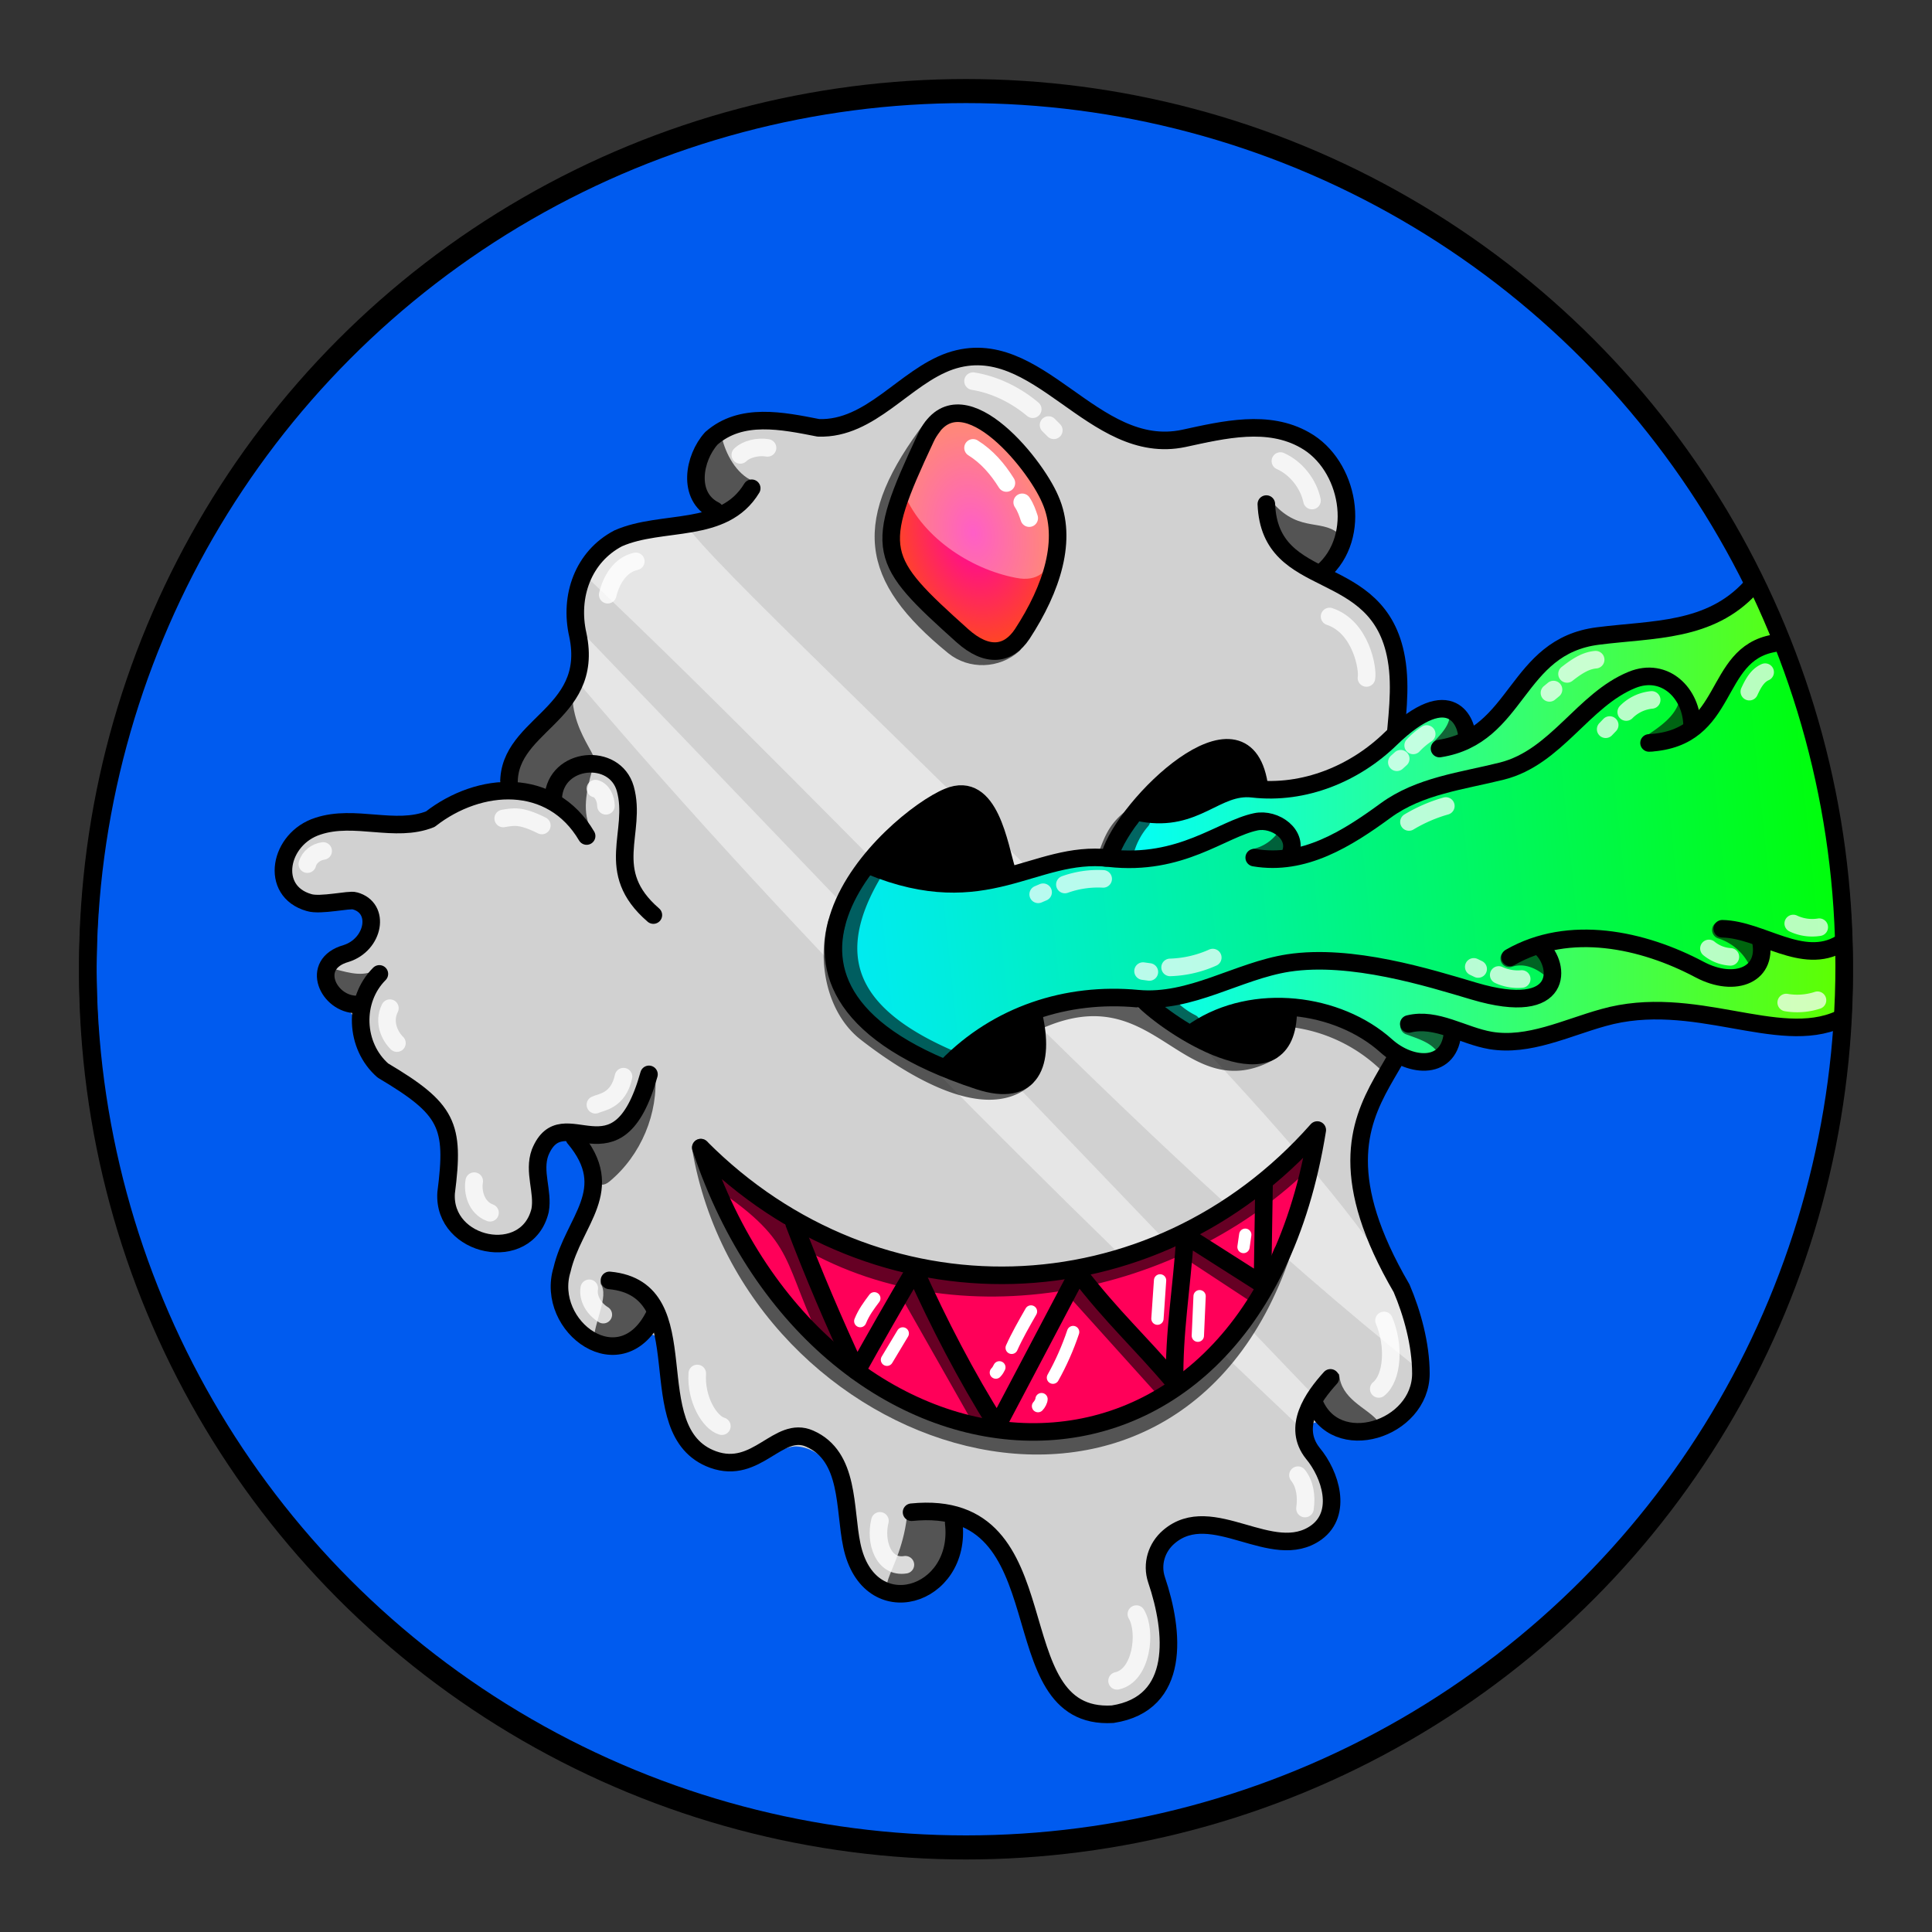<svg version="1.1" id="Layer_1" xmlns="http://www.w3.org/2000/svg" x="0" y="0" viewBox="0 0 1100 1100" style="enable-background:new 0 0 1100 1100" xml:space="preserve" xmlns:xlink="http://www.w3.org/1999/xlink"><rect x="0" y="0" width="1100" height="1100" fill="#333333" stroke="none"/><style type="text/css">.st301{fill:#005BEF;stroke:#000000;stroke-width:10;stroke-linecap:round;stroke-linejoin:round;stroke-miterlimit:10;}</style><circle class="st301" cx="550" cy="553.7" r="500"/><path d="M533 210.7c-68 59.6-71 20-121 36.5-19.6 10.9-14 30-9.7 39.6 11 23-51 9-69 40.3-10 18 .1 42-7.5 61.8-9 19.6-34 35-37 52.2-43 48-154 7-119 70.4 6 11 33-6 39 9.1 7 17.5-39 29-21 46.7 18 5 21 39.9 57 63.2 14 20 3 51 19 69.1 35.8 38 46-25 41-34.3 4-39 44-11 22 38.7-23 52 11 74 36.5 56.6 24-9 13 39 23 50.9 19.5 37 55 12 67 12 18 1 28 22 29.8 40.3 6.5 63 54 46 59 8 15.5-34 45 49 47 59.9 11 73 69 42 71 17.9 3-54-3-60.1 2-68.3 18.5-31 71 13 90.8-15.5 14-19.7-31-63.5 8-55.4 94 19 19-101 14-120.4-9-35.5 14-106 47-121.7 18-9 17-35.5 7-52.8-9.5-17-25-30.6-31-48.9-13.5-54 22-102-36-133.3-5-3-7-9.5-4-14.4 17-26 1-66-32-71.4-22-3-44 9-66.5 6.3-43.4-4.8-79.5-74.1-126.4-43.1z" style="fill:#d1d1d1"/><path d="M333 327.5C492 478 637 643 808 779.8c43-55-391-439-418-481.9-.2.1-47 11.7-57 29.6zm-4.5 60.2c127.5 150 269 289.8 412 425.2l10-15.8-418-436-4 26.6z" style="fill:#e6e6e6"/><style>.st40{fill:none;stroke:#000;stroke-width:10;stroke-linecap:round;stroke-linejoin:round;stroke-miterlimit:10}.st98{opacity:.6;enable-background:new}</style><g id="Outline"><path class="st98" d="M793 537c-1 .7-1 2-.5 3 5 10 11 35 25 30 8-2 21-13 18-22.4-.5-1-2-2-3-1.5-26 12-28-11-39-9.4v.3zm-34 274.5c6 5 26 8 25-3-6-7-20.6-12-21.5-26C750 772 744 803 759 811.5zm-219.3 52s1 .5 1 .8c9 13.5-3 36-18 40-34 6-9-6-6-44 .3-5.3 22.3 2.7 23 3.2zM342 731c5 7-4 22-4 33 8 13 29.6-5 33-14.9 2-12-17-21-28-20.2-1 .1-1 1.1-1 2.1zm31-120.2c2 23-8 47-26 61.9-13 10.9-17.5-30.6-8-27.9 6 4.2 28-18.8 34-34zm-157-59.9c-8 6-17 3-25 1-11 5 4 20 13.5 16 5-4 12-9 12-15.7-.5-.2-1.5-.2-.5-1.3zM337 473c-6-10-3-23 0-34 0-1 0-2-.6-2-9-9-23 11-19.8 20.7C318 463 338 475 337 472.8v.2z"/><path class="st98" d="M326 392c-2 29 24 45 7 44-7 2-14 1-15 11-1 11-24 0-24.5-1.3C285 433 317 404.5 326 392zm103-118c-9.9-4-16-16-18-25-4-6-9.9 1-11 6-7 54 29.5 28 29 19zm293 9c16 21 29.5 12 40 20.7 3 4 1 9.6-1 14-3 9-13 9-20 4.1-14.5-5.8-22-22.2-19-38.8z"/><path class="st40" d="M347 729c53.5 5 15 86 59 102 25 9 37-19.8 55-11.9 23 10.1 19.6 40 24 60.7 9.6 46 63 29.6 58-12.8"/><path class="st40" d="M519 861c89-9 47.5 119 114.5 115 39-6 35-47 25-76.5-3-9 0-18.5 7-24.5 24.5-21 59 15.5 84-2.5 15-11 8-33-2-45-12-15 0-32 10-43"/><path class="st40" d="M790 539c53 69.8-64 71 8 194.5 6 14 11 32 11 48.5 0 32-49 47.5-61 16"/><path class="st40" d="M721 287c2 51 64 31 74 88 6 34-11.5 71 7 103 10 18 27 31.5 34 51 8 19-4 47-27 42"/><path class="st40" d="M407 290.6c-16-8-12-29.9-2-41 17-15 40.5-10 61-6 29.8 1 49-29 75-38 50-17 81 55 133 44 23-5 48-11 69 1 25 14 33 55 10 75"/><path class="st40" d="M428 278c-16 26.5-51 17.5-76 28.5-20 10.5-28 33-23 55 10 47-43 51-39 88m25 4.5c1.5-23 35-26 41-5 7 25-13 47 16 72"/><path class="st40" d="M334 476c-20-34-61-31.5-89-9.6-20 8-43-3-64 4-22 7-28 37-5 43.5 6.5 2 23-2 26-1 15 4 11 25-5 30-21 6-10 29 6 29"/><path class="st40" d="M216 554.5c-15 15-14 41 2 55 37 22 41 31 36 69.7-2 31 46 41 53.5 10 2-10.8-4-22 0-33 13-32 44 20 62-44.5"/><path class="st40" d="M327 647.9c25 29.7-.5 47-7 75-10 32.5 34 65 53 25"/><path d="M729 262.5c9 4 16 13 18 22.5m-193-68c12.5 2 24.5 8 34 16m9 9 3 3m-163 10c-5.5-.9-12 .6-15.5 4M362 319.6c-9 2-14 10.7-16 19M339 449c4 1 6 6 6 9.8M308.5 470c-12-6-16-5-22-4M175 492c1-4 5-7 9-7.5m38 89.5c-4 8 0 16 4 19.9m44 78.6c-1 6 1 15 9 18m76-77.5c-3 14-13 14.5-16 16m4.5 119.5c-5-3-9-9-8-15M397 782c-1 14.5 7 28 14 30m90 53.9c-3 12 2 27 14.5 25M636 957c14-3 17-28 11-38m96-60.1c1-7 0-14-4-19m46-49.1c8-6.5 9-25 3-39M786 582c5-8 3-19-3-26m37-12c2-8.5-.6-18-7-24m-56-169c18 6 22 30 21 35" style="opacity:.788;fill:none;stroke:#fff;stroke-width:10;stroke-linecap:round;stroke-linejoin:round;stroke-miterlimit:10;enable-background:new"/></g><style>.st114{fill:none;stroke-linecap:round;stroke-linejoin:round;stroke-miterlimit:10;opacity:.6;stroke:#000;stroke-width:10}</style><g id="Scary_Grin"><path d="M399 653.4c69 208 313 227 351-10-94 106.4-251 110.6-351 10z" style="fill:#ff0059;stroke:#000;stroke-width:10;stroke-linecap:round;stroke-linejoin:round;stroke-miterlimit:10"/><path d="M452 696.2c11 29 23 57 35.8 84.5 10.6-19 22-39 33-57.6 14 31 29 60 47 88.7l46-87.2c20 26 35 39 55 62.7-.5-29 4-53 6-84l44 28 .9-58" style="fill:none;stroke:#000;stroke-width:10;stroke-linecap:round;stroke-linejoin:round;stroke-miterlimit:10"/><path class="st114" d="M409 671.5c51 34 39.9 45 66 96m-20-63.8c90 55 216 29 289-44M517 735l42 74m54-73.5 50 55.5m14-79 36.5 24"/><path d="m660.5 729-1.5 21.8m-48 7.6c-3 9-7 18-11.5 26m-6.5 12.2c0 1-1 3-2 4m-4-53.9c-4 7-8 14-11 20.7m-7 11.1c-.5 1-1 2-2 3m-62-7.3 9-15m-24.2-7c2-5 5-9 8-13M682 760.5l1-22.5m25-28 1-7" style="stroke:#fff;stroke-width:7;fill:none;stroke-linecap:round;stroke-linejoin:round;stroke-miterlimit:10"/><path class="st114" d="M399 653.4c29 171 267 249 331 59.7"/></g><defs><linearGradient id="zj" x1="629.68" y1="468.83" x2="1049.01" y2="468.83" gradientUnits="userSpaceOnUse"><stop offset="0" stop-color="#0ff"/><stop offset="1" stop-color="#5eff00"/></linearGradient><linearGradient id="zj-2" x1="440.74" y1="521" x2="1065.73" y2="456.07" gradientUnits="userSpaceOnUse"><stop offset="0" stop-color="#00eaff"/><stop offset=".13" stop-color="#00ece3"/><stop offset=".42" stop-color="#00f29d"/><stop offset=".84" stop-color="#00fb2d"/><stop offset="1" stop-color="#0f0"/></linearGradient><style>.zj-3,.zj-4{fill:none;stroke-linecap:round;stroke-linejoin:round;stroke-width:10px;stroke-dasharray:0 0 0 0 0 0;stroke:#000}.zj-4{opacity:.6}</style></defs><path d="M544.8 451.6c-37.5 21.7-72.4 33.5-59.3 84.8 17.7 69.3 77.9 90.1 100.3 73.8 5.4-11.2-7.4-157.8-41-158.6Zm147.7-25.7c-56.4 15-73.8 88.4-44.6 134.3 14.2 22.3 43.4 40.2 70.5 39.1 29.4-2.8 22-178-25.9-173.4Z"/><path d="M677.4 588.8c92.3-52.5 121.6 53.6 152.2-.2 35 13.7 70.6-10 105.4-12.8 37.9-3 77.5 20.7 113.7 1 2.8-83.5-11.3-169.8-50.6-243.4-50.9 43.6-87.4-5.9-161.1 87-4.8-22.9-26.1-17.2-38-4-60.2 48.3-93.1 24.1-125 45-7.4 4.9-17.5 2.3-26.6 3.3-36.5 36.1-11.6 102.3 30 124.1Z" style="fill:url(#zj)"/><path d="M1012.5 365.3c-29-.1-26.1 36-48.7 44.7-21.4-62.9-68.4 13.9-99.8 25.6-61.2 9.9-101.2 49-128.4 51 4-41.7-56.9 5.8-97.4 2.6-61.8-4.9-63 27.1-142.8 3.8-36 42.7-22.1 97.5 41.8 114.5 48.9-50.2 94.6-30.3 144.7-43.2 110.5-41.5 149.7 18 190.8 2.5 12-4.5 13.2-19.4 5-28 48-25.8 121.1 51.8 125.8-3.9 13.9 4.5 30.9 8.1 44.9.8a426.7 426.7 0 0 0-35.9-170.4Z" style="fill:url(#zj-2)"/><path class="zj-3" d="M1009.9 366.3c-35.4 6.2-24.2 54.1-71 56.7"/><path class="zj-3" d="M963.4 413.6c0-18.9-15.6-34.1-34.2-26.5-27.8 11.3-43.1 44.1-74 51.9-22.7 5.7-46.9 8.3-66.3 22.5-21.9 16-46.5 31.6-74.8 26.8"/><path class="zj-3" d="M734.4 486.9c5.3-11.7-8.5-21.3-19.4-19-19.6 4.1-42.4 25.3-83.6 20.7-43-4.8-69.5 31.7-136 4.4m552.6 44.2c-21.6 13-45.2-8-67.4-8.4"/><path class="zj-3" d="M1002.1 533.9c5.6 21.1-14.2 28.9-34.5 18.1-32.2-17.1-74.2-26.2-107.8-6.9"/><path class="zj-3" d="M877.3 539.5c11 9.5 14.1 40.3-38.1 24.8-25.6-7.6-69.8-21.5-105.7-16-28.9 4.5-55.4 23.1-85.7 20.3-40.5-3.8-79.8 9.1-108.6 38.5m457.6-272.7c-23.3 25.5-55.5 23.7-86.9 27.7-47.5 5.9-44.9 57-90.3 64.1"/><path class="zj-3" d="M835.2 419.9c.3-7.4-8.4-33.2-43.4.7-20.2 19.7-49.1 31.9-78.6 28.5-20.9-2.4-32.1 19.2-62.8 13.8m396.9 117.4c-35.2 16-82.9-15.5-134.5-.9-21.2 5.9-42.4 16.6-64.1 13-15.8-2.7-31-13.3-46.6-9.4"/><path class="zj-3" d="M827.1 587c-1.2 22.6-23.7 21.2-37.8 8.5-27.5-24.7-75.5-30.8-108.4-9m-92.4-8.5c6.3 26.8-.6 47.5-31.4 37.3-156.5-51.6-48.3-148.8-17.2-161.6 23.9-9.9 29 28.5 33.4 42.1m58.7-8.9c8.4-28.5 75.9-94.6 84.8-40.5"/><path class="zj-3" d="M652.1 570.4c18.5 17.5 79.3 55 81.3 7.2"/><path class="zj-4" d="M476.4 525.5c-6.1 21.4-.8 48.7 16.6 62.4 20.8 16.2 67 47.6 91 25.8m7.2-32.7c69.1-30.7 84.4 45.5 132.8 17.3M643.6 466c-8.3 6.8-10.1 12.5-13.9 22.5m105.9 91.3a94.4 94.4 0 0 1 53.8 25.5m12.9-21.1c6.2 2.3 13.2 4.4 18 9.3m39-47.8c8.5-2.8 16.9.4 23.6 6m96.9-22.2a35 35 0 0 1 20.8 18m-40.2-145.4c-3.3 9.4-11.9 15.4-19.8 20.7m-110.3-13.9c-.8 6.8-5.7 12-10.2 16.8m-87.4 49.7a29.3 29.3 0 0 1-17.5 12.7"/><path d="M940.4 398.5a23.6 23.6 0 0 0-14.5 6.9m-9.4 7.4-2.3 2.4m90.8-32.5c-4.6 2-7 6.8-9 11.1m39.8 134.1a25.2 25.2 0 0 1-14.8-2.1m-35.8 19A21.1 21.1 0 0 1 973 540m-106.6 17.4a25.7 25.7 0 0 1-13.1-2.3m-11.7-3.4-2.5-1.2m-26.8-132.6a43.5 43.5 0 0 0-7.7 6.5m-7.1 7.6-2.2 2m113.2-58.4c-6.1.5-11.4 4.3-16.3 8.1m-7.7 8.9-2.3 1.9M628.1 500.4a55.8 55.8 0 0 0-21.8 3.2m-12.4 4.4-2.8 1.2m443.7 60.3a37.1 37.1 0 0 1-17.8 1.3" style="opacity:.72;stroke:#fff;fill:none;stroke-linecap:round;stroke-linejoin:round;stroke-width:10px;stroke-dasharray:0 0 0 0 0 0"/><path d="M690.5 545.2a63.9 63.9 0 0 1-24.3 5.6m-11.8 2.6-3.6-.5m172.4-94a86.7 86.7 0 0 0-21 9.1" style="opacity:.73;stroke:#fff;fill:none;stroke-linecap:round;stroke-linejoin:round;stroke-width:10px;stroke-dasharray:0 0 0 0 0 0"/><path class="zj-4" d="M497.6 496.3c-32.2 53.5-7.7 84.7 43.9 106.9m108.4-136a43.8 43.8 0 0 0-9.5 18.4m23.5 85.6a47 47 0 0 0 14.5 11.3"/><radialGradient id="a22" cx="677.109" cy="702.572" r="56.939" gradientTransform="matrix(.978 -.208 -.3 -1.411 102.775 1435.44)" gradientUnits="userSpaceOnUse"><stop offset="0" style="stop-color:#ff00a6"/><stop offset="1" style="stop-color:#ff5900"/></radialGradient><path style="fill:url(#a22)" d="M527 249.5c-30 64-27.5 69 21 112.5 14 12.5 26 11 34-1 17-26 26-54 16-77-9-21-52.5-74-71-34.5z"/><path d="M514 279c9.6 26 38 45 64.5 50 25 5 24-26 20-42.5C542 196 525 254 514 279z" style="opacity:.369;fill:#fff;enable-background:new"/><path d="M527 249.5c-30 64-27.5 69 21 112.5 14 12.5 26 11 34-1 17-26 26-54 16-76.6-9-21.4-52.5-74.4-71-34.9z" style="fill:none;stroke:#000;stroke-width:10;stroke-linecap:round;stroke-linejoin:round;stroke-miterlimit:10"/><path d="M531 243c-41 54-37 85 12 125 9.8 8 24.5 7.5 34-1" style="opacity:.6;fill:none;stroke:#000;stroke-width:10;stroke-linecap:round;stroke-linejoin:round;stroke-miterlimit:10;enable-background:new"/><path d="M554 255c8 5 14 12 19 20m9 11c2 3 3 6 4 9" style="fill:none;stroke:#fff;stroke-width:10;stroke-linecap:round;stroke-linejoin:round;stroke-miterlimit:10"/><circle cx="550" cy="550" r="500" style="fill:none;stroke:#000;stroke-width:10;stroke-linecap:round;stroke-linejoin:round;stroke-miterlimit:10"/></svg>